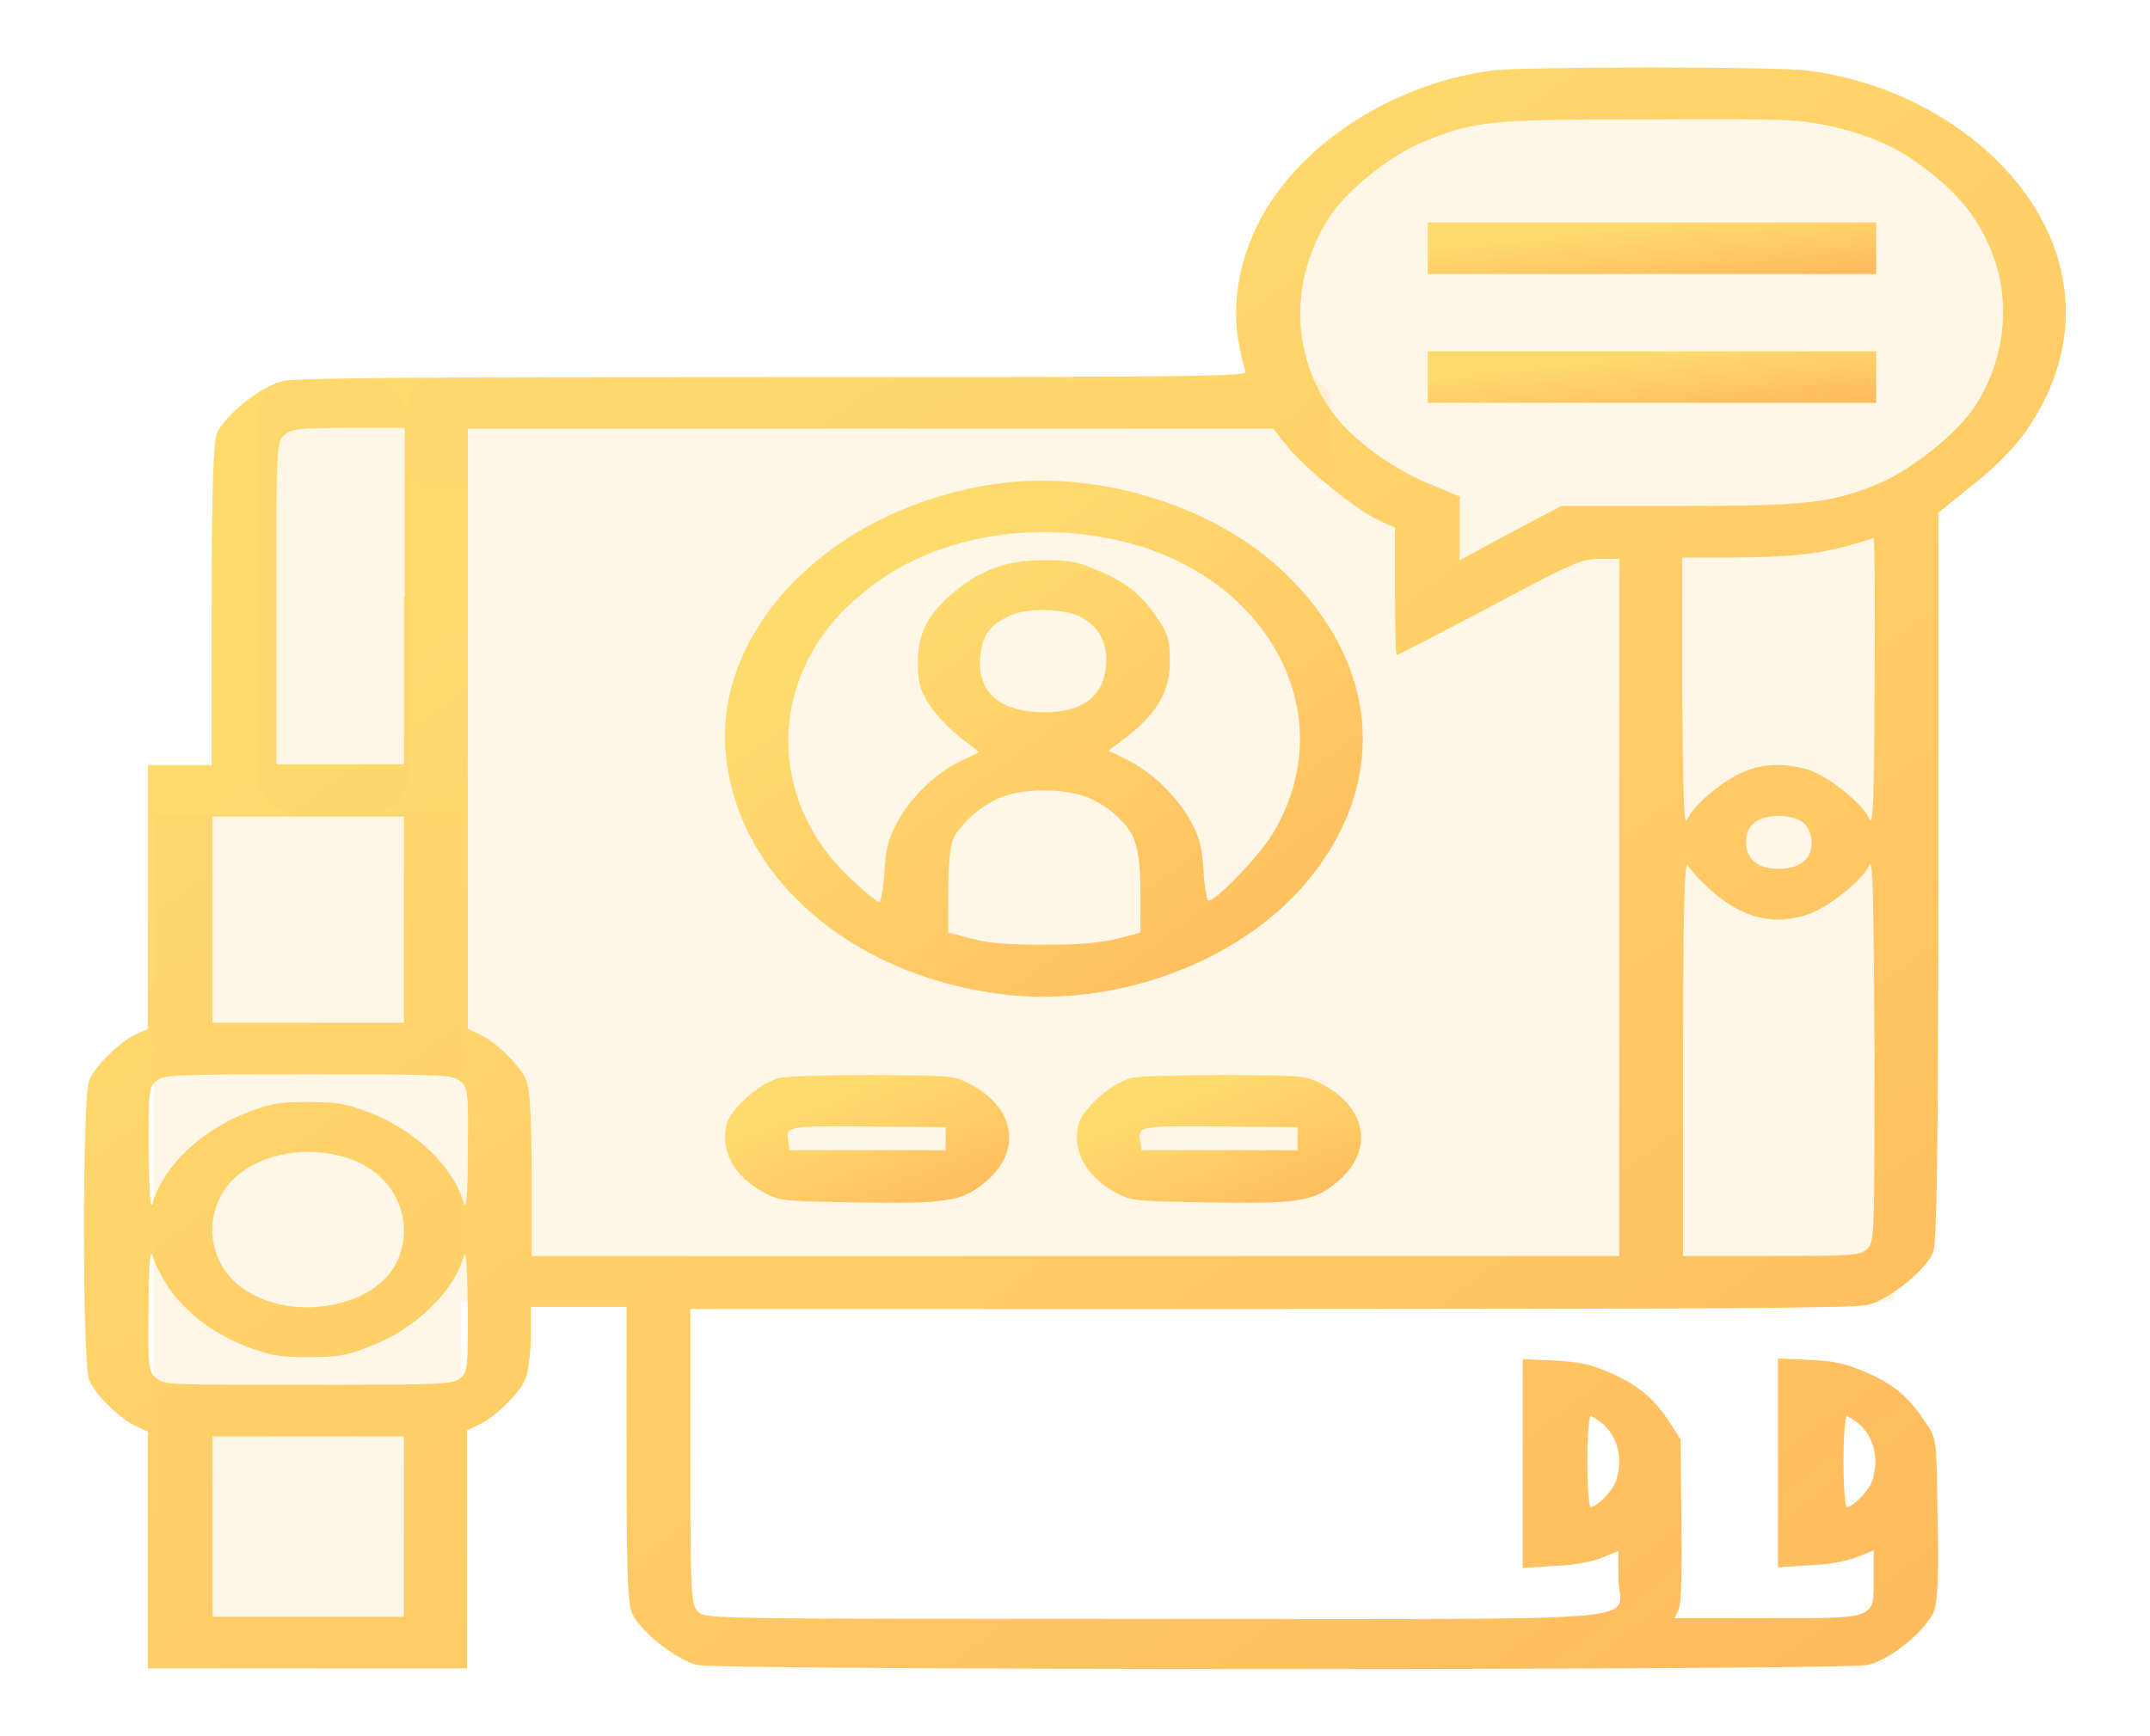 <svg width="52" height="42" viewBox="0 0 52 42" fill="none" xmlns="http://www.w3.org/2000/svg">
<rect x="11.143" y="11.812" width="34.667" height="19.688" fill="#FBCB66" fill-opacity="0.15"/>
<rect x="30.952" y="2.625" width="18.571" height="9.188" rx="4" fill="#FBCB66" fill-opacity="0.15"/>
<path d="M36.075 1.706C33.516 2.051 31.159 3.675 30.306 5.677C29.941 6.497 29.819 7.416 29.941 8.187C30.002 8.548 30.083 8.892 30.123 8.974C30.184 9.105 29.616 9.122 18.708 9.122C10.014 9.122 7.13 9.138 6.825 9.22C6.297 9.352 5.403 10.073 5.241 10.5C5.159 10.73 5.119 11.878 5.119 14.667V18.506H4.347H3.575V21.689V24.888L3.331 25.003C2.925 25.167 2.275 25.807 2.153 26.152C1.991 26.578 1.991 32.944 2.153 33.37C2.275 33.715 2.925 34.355 3.331 34.519L3.575 34.634V37.521V40.359H7.434H11.294V37.488V34.601L11.537 34.486C11.944 34.322 12.594 33.682 12.716 33.337C12.777 33.173 12.838 32.714 12.838 32.32V31.615H13.995H15.153V35.142C15.153 37.669 15.173 38.752 15.275 38.998C15.438 39.424 16.331 40.146 16.859 40.277C17.448 40.409 44.586 40.409 45.175 40.277C45.744 40.146 46.597 39.424 46.78 38.965C46.861 38.702 46.902 38.079 46.861 36.701C46.841 34.798 46.841 34.798 46.556 34.388C46.17 33.797 45.805 33.485 45.114 33.19C44.627 32.977 44.362 32.927 43.753 32.895L43.002 32.862V35.388V37.915L43.753 37.866C44.261 37.849 44.647 37.767 44.911 37.669L45.317 37.505V38.161C45.317 39.178 45.419 39.145 42.717 39.145H40.503L40.605 38.916C40.666 38.768 40.686 37.931 40.666 36.75L40.645 34.814L40.381 34.404C39.995 33.813 39.609 33.502 38.939 33.206C38.452 32.993 38.188 32.944 37.578 32.911L36.827 32.878V35.405V37.931L37.578 37.882C38.086 37.866 38.472 37.784 38.736 37.685L39.142 37.521V38.177C39.142 39.277 40.544 39.162 27.93 39.162C17.225 39.162 17.103 39.162 16.9 38.998C16.717 38.85 16.697 38.735 16.697 35.257V31.664H30.733C41.438 31.664 44.85 31.648 45.175 31.566C45.703 31.434 46.597 30.712 46.759 30.286C46.841 30.04 46.881 27.841 46.881 21.197V12.403L47.694 11.747C48.161 11.386 48.669 10.877 48.913 10.549C50.659 8.187 50.192 5.381 47.775 3.413C46.617 2.494 45.236 1.903 43.712 1.706C42.961 1.608 36.827 1.608 36.075 1.706ZM44.119 3.019C45.236 3.248 45.987 3.593 46.759 4.233C47.552 4.873 47.978 5.496 48.263 6.349C48.628 7.498 48.445 8.794 47.755 9.844C47.348 10.467 46.252 11.353 45.48 11.681C44.302 12.173 43.733 12.239 40.584 12.239H37.761L36.522 12.895L35.303 13.552V12.797V12.009L34.511 11.681C33.556 11.271 32.581 10.533 32.134 9.844C31.22 8.466 31.22 6.727 32.134 5.283C32.541 4.627 33.617 3.757 34.43 3.429C35.669 2.92 36.034 2.888 39.914 2.888C43.042 2.871 43.448 2.888 44.119 3.019ZM9.77 14.438V18.49H8.227H6.683V14.585C6.683 10.779 6.683 10.681 6.886 10.516C7.069 10.369 7.211 10.352 8.43 10.352H9.791V14.438H9.77ZM31.159 10.828C31.586 11.353 32.845 12.37 33.373 12.6L33.739 12.764V14.306C33.739 15.159 33.759 15.848 33.78 15.848C33.8 15.848 34.816 15.323 36.034 14.684C38.086 13.584 38.269 13.519 38.695 13.519H39.163V21.952V30.384H26.02H12.858V28.432C12.858 27.136 12.817 26.365 12.736 26.152C12.614 25.807 11.964 25.167 11.558 25.003L11.314 24.888V17.637V10.369H21.064H30.794L31.159 10.828ZM45.337 16.554C45.337 19.244 45.297 20.032 45.216 19.819C45.053 19.425 44.139 18.703 43.631 18.588C42.778 18.391 42.189 18.539 41.458 19.113C41.153 19.343 40.869 19.671 40.808 19.819C40.727 20.032 40.706 19.31 40.686 16.784V13.486H41.884C43.184 13.486 44.038 13.404 44.789 13.174C45.073 13.092 45.297 13.027 45.317 13.01C45.337 13.043 45.358 14.618 45.337 16.554ZM9.77 22.247V24.741H7.455H5.139V22.247V19.753H7.455H9.77V22.247ZM43.611 19.901C43.733 19.999 43.814 20.163 43.814 20.377C43.814 20.59 43.753 20.738 43.611 20.852C43.489 20.951 43.286 21.016 43.022 21.016C42.758 21.016 42.575 20.967 42.433 20.852C42.311 20.754 42.23 20.59 42.23 20.377C42.23 20.163 42.291 20.016 42.433 19.901C42.555 19.802 42.758 19.737 43.022 19.737C43.286 19.737 43.489 19.802 43.611 19.901ZM41.478 21.623C42.006 22.05 42.494 22.247 43.022 22.247C43.144 22.247 43.428 22.214 43.631 22.148C44.119 22.034 45.053 21.312 45.216 20.918C45.297 20.721 45.317 21.804 45.337 25.348C45.337 29.958 45.337 30.056 45.155 30.22C44.972 30.368 44.83 30.384 42.839 30.384H40.706V25.512C40.706 21.869 40.747 20.721 40.828 20.934C40.889 21.066 41.194 21.377 41.478 21.623ZM11.131 26.152C11.314 26.299 11.334 26.414 11.314 27.841C11.314 28.957 11.273 29.302 11.213 29.088C10.948 28.202 10.034 27.333 8.917 26.906C8.348 26.693 8.166 26.66 7.455 26.66C6.723 26.66 6.561 26.693 5.992 26.906C4.875 27.333 3.961 28.202 3.697 29.088C3.636 29.302 3.616 28.957 3.595 27.841C3.595 26.398 3.595 26.299 3.778 26.152C3.961 26.004 4.103 25.988 7.455 25.988C10.806 25.988 10.948 26.004 11.131 26.152ZM8.328 27.989C9.486 28.317 10.055 29.433 9.628 30.466C9.12 31.664 6.967 32.025 5.789 31.106C4.916 30.417 4.916 29.088 5.789 28.399C6.419 27.891 7.434 27.727 8.328 27.989ZM4.083 31.155C4.489 31.746 5.159 32.271 5.992 32.583C6.561 32.796 6.744 32.829 7.455 32.829C8.186 32.829 8.348 32.796 8.917 32.583C10.034 32.156 10.948 31.287 11.213 30.401C11.273 30.188 11.294 30.532 11.314 31.631C11.314 33.075 11.314 33.19 11.131 33.337C10.948 33.485 10.806 33.502 7.455 33.502C4.103 33.502 3.961 33.502 3.778 33.337C3.595 33.19 3.575 33.075 3.595 31.631C3.595 30.516 3.636 30.171 3.697 30.401C3.737 30.565 3.92 30.909 4.083 31.155ZM38.756 34.437C39.02 34.666 39.163 34.995 39.163 35.355C39.163 35.52 39.122 35.749 39.061 35.88C38.959 36.11 38.614 36.455 38.472 36.455C38.431 36.455 38.391 35.962 38.391 35.355C38.391 34.748 38.431 34.256 38.472 34.256C38.513 34.273 38.634 34.338 38.756 34.437ZM44.952 34.437C45.216 34.666 45.358 34.995 45.358 35.355C45.358 35.52 45.317 35.749 45.256 35.88C45.155 36.11 44.809 36.455 44.667 36.455C44.627 36.455 44.586 35.962 44.586 35.355C44.586 34.748 44.627 34.256 44.667 34.256C44.708 34.273 44.83 34.338 44.952 34.437ZM9.77 36.931V39.112H7.455H5.139V36.931V34.748H7.455H9.77V36.931Z" fill="url(#paint0_linear_41_100)"/>
<path d="M34.531 6.005V6.628H39.955H45.378V6.005V5.381H39.955H34.531V6.005Z" fill="url(#paint1_linear_41_100)"/>
<path d="M34.531 9.122V9.745H39.955H45.378V9.122V8.498H39.955H34.531V9.122Z" fill="url(#paint2_linear_41_100)"/>
<path d="M24.03 11.714C19.988 12.321 17.083 15.389 17.591 18.539C18.038 21.443 20.8 23.674 24.375 24.068C27.178 24.363 30.205 23.166 31.769 21.131C33.577 18.802 33.312 16.012 31.078 13.863C29.372 12.223 26.508 11.337 24.03 11.714ZM26.65 12.994C30.55 13.65 32.581 17.21 30.773 20.18C30.428 20.738 29.413 21.788 29.23 21.788C29.189 21.788 29.128 21.459 29.108 21.049C29.067 20.442 29.006 20.229 28.762 19.802C28.417 19.212 27.828 18.654 27.219 18.359L26.812 18.162L27.28 17.801C27.991 17.243 28.295 16.718 28.295 15.996C28.295 15.504 28.255 15.34 28.031 15.012C27.645 14.421 27.28 14.109 26.589 13.814C26.041 13.584 25.898 13.552 25.248 13.552C24.375 13.552 23.766 13.765 23.116 14.29C22.466 14.815 22.201 15.291 22.201 16.012C22.201 16.505 22.242 16.669 22.466 17.03C22.608 17.259 22.953 17.62 23.217 17.834L23.684 18.195L23.278 18.391C22.669 18.67 22.08 19.228 21.734 19.835C21.491 20.262 21.43 20.475 21.389 21.082C21.369 21.492 21.308 21.82 21.267 21.82C21.227 21.82 20.942 21.607 20.658 21.328C18.464 19.376 18.545 16.209 20.861 14.355C22.303 13.125 24.497 12.616 26.65 12.994ZM26.183 14.946C26.609 15.209 26.792 15.586 26.752 16.095C26.691 16.882 26.122 17.276 25.106 17.227C24.131 17.177 23.644 16.718 23.705 15.898C23.745 15.389 23.948 15.094 24.456 14.88C24.923 14.684 25.817 14.733 26.183 14.946ZM26.061 19.212C26.589 19.327 27.239 19.835 27.422 20.278C27.523 20.541 27.584 20.934 27.584 21.607V22.559L27.036 22.706C26.63 22.805 26.142 22.854 25.269 22.854C24.395 22.854 23.908 22.821 23.502 22.706L22.933 22.559V21.607C22.933 21.082 22.973 20.508 23.034 20.344C23.177 19.95 23.847 19.376 24.334 19.244C24.781 19.097 25.533 19.081 26.061 19.212Z" fill="url(#paint3_linear_41_100)"/>
<path d="M18.87 26.07C18.403 26.184 17.733 26.759 17.591 27.152C17.387 27.809 17.753 28.481 18.525 28.875C18.87 29.055 18.992 29.055 20.719 29.088C22.892 29.121 23.258 29.072 23.827 28.596C24.741 27.841 24.558 26.775 23.42 26.201C23.075 26.02 22.974 26.02 21.125 26.004C20.069 26.004 19.053 26.037 18.87 26.07ZM22.872 27.546V27.825H20.983H19.094L19.073 27.645C18.992 27.234 19.012 27.234 21.003 27.251L22.872 27.267V27.546Z" fill="url(#paint4_linear_41_100)"/>
<path d="M27.381 26.07C26.914 26.184 26.244 26.759 26.102 27.152C25.898 27.809 26.264 28.481 27.036 28.875C27.381 29.055 27.503 29.055 29.23 29.088C31.403 29.121 31.769 29.072 32.337 28.596C33.252 27.841 33.069 26.775 31.931 26.201C31.586 26.02 31.484 26.02 29.636 26.004C28.58 26.004 27.564 26.037 27.381 26.07ZM31.383 27.546V27.825H29.494H27.605L27.584 27.645C27.503 27.234 27.523 27.234 29.514 27.251L31.383 27.267V27.546Z" fill="url(#paint5_linear_41_100)"/>
<rect x="3.714" y="19.688" width="7.429" height="19.688" fill="#FBCB66" fill-opacity="0.15"/>
<rect x="6.19" y="9.188" width="3.714" height="10.5" rx="1" fill="#FBCB66" fill-opacity="0.15"/>
<rect x="9.905" y="9.188" width="22.286" height="2.625" rx="0.5" fill="#FBCB66" fill-opacity="0.15"/>
<defs>
<linearGradient id="paint0_linear_41_100" x1="4.747" y1="1.632" x2="36.788" y2="45.405" gradientUnits="userSpaceOnUse">
<stop offset="0.259" stop-color="#FFDB6E"/>
<stop offset="1" stop-color="#FFBC5E"/>
</linearGradient>
<linearGradient id="paint1_linear_41_100" x1="35.146" y1="5.381" x2="35.369" y2="7.522" gradientUnits="userSpaceOnUse">
<stop offset="0.259" stop-color="#FFDB6E"/>
<stop offset="1" stop-color="#FFBC5E"/>
</linearGradient>
<linearGradient id="paint2_linear_41_100" x1="35.146" y1="8.498" x2="35.369" y2="10.639" gradientUnits="userSpaceOnUse">
<stop offset="0.259" stop-color="#FFDB6E"/>
<stop offset="1" stop-color="#FFBC5E"/>
</linearGradient>
<linearGradient id="paint3_linear_41_100" x1="18.407" y1="11.628" x2="28.736" y2="25.721" gradientUnits="userSpaceOnUse">
<stop offset="0.259" stop-color="#FFDB6E"/>
<stop offset="1" stop-color="#FFBC5E"/>
</linearGradient>
<linearGradient id="paint4_linear_41_100" x1="17.925" y1="26.004" x2="19.8" y2="30.606" gradientUnits="userSpaceOnUse">
<stop offset="0.259" stop-color="#FFDB6E"/>
<stop offset="1" stop-color="#FFBC5E"/>
</linearGradient>
<linearGradient id="paint5_linear_41_100" x1="26.436" y1="26.004" x2="28.311" y2="30.606" gradientUnits="userSpaceOnUse">
<stop offset="0.259" stop-color="#FFDB6E"/>
<stop offset="1" stop-color="#FFBC5E"/>
</linearGradient>
</defs>
</svg>
